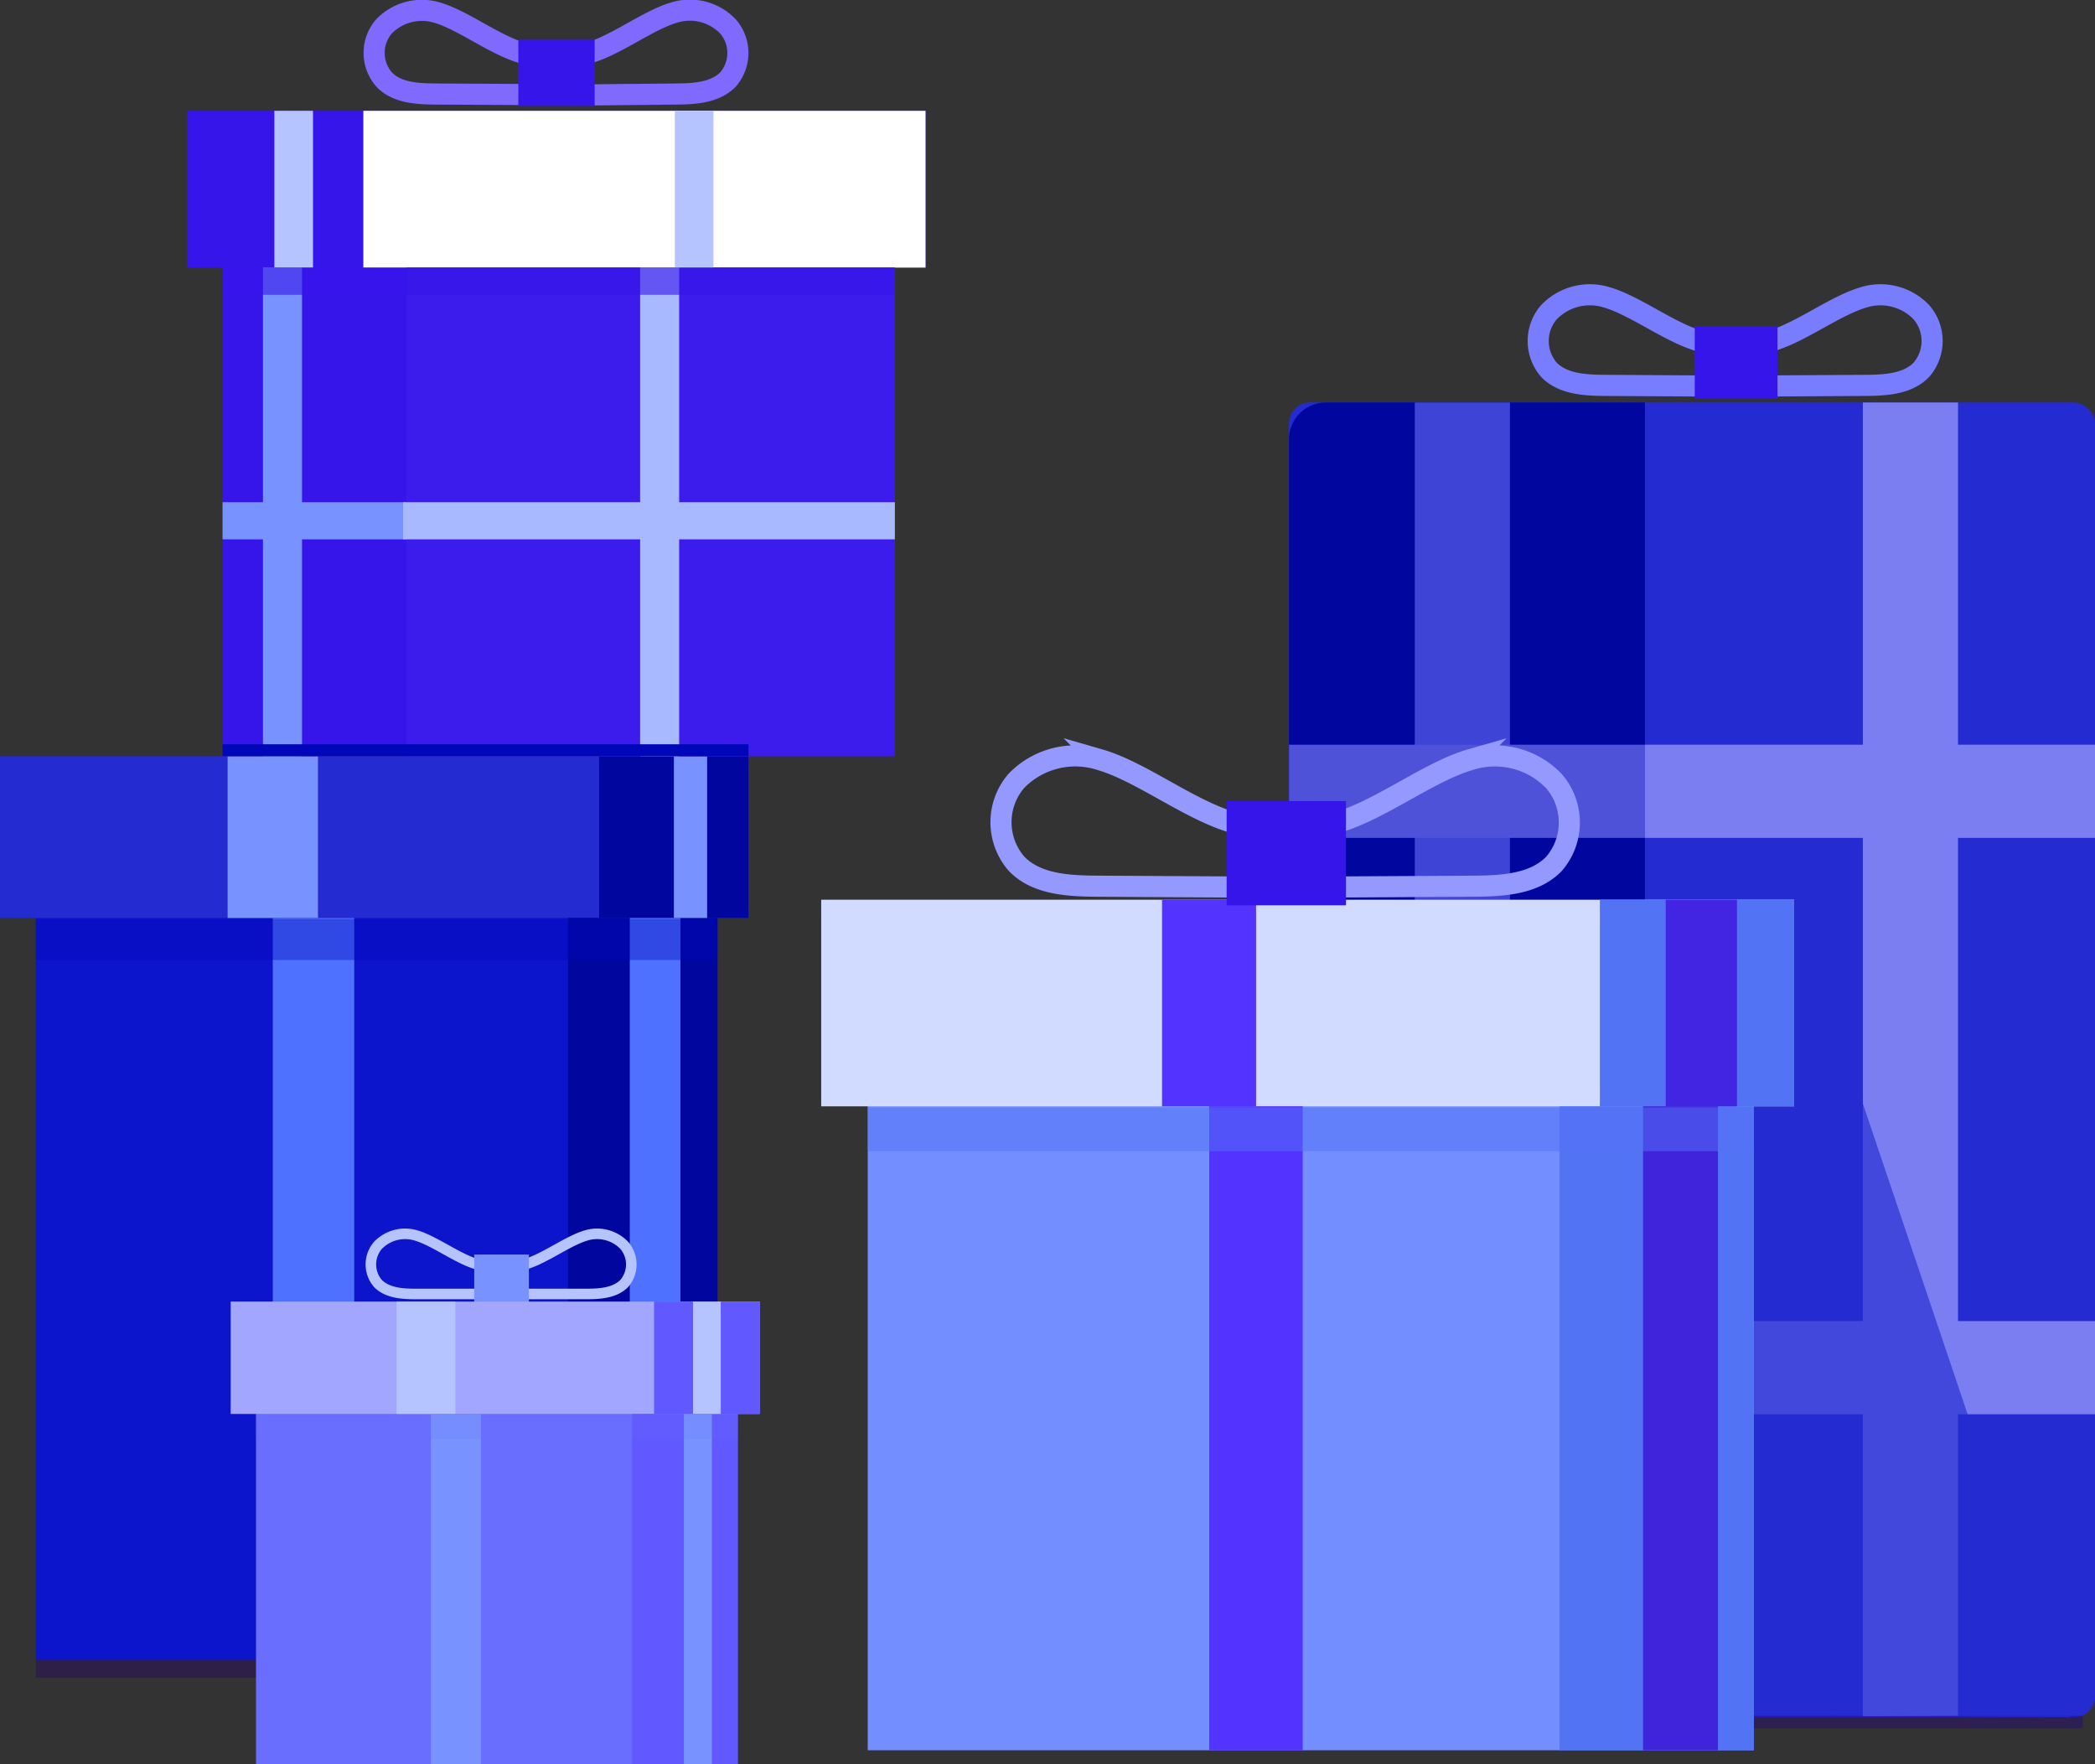 <svg xmlns="http://www.w3.org/2000/svg" viewBox="0 0 198.53 167.17"><rect x="0" y="0" width="198.53" height="167.17" fill="#333333" stroke="none"/><defs><style>.cls-1{isolation:isolate;}.cls-2{fill:#0d15cc;}.cls-26,.cls-3{fill:#242bd1;}.cls-4{fill:#00069e;}.cls-5{fill:#7893ff;}.cls-6{fill:#4e72ff;}.cls-7{fill:#3d44d6;}.cls-8{fill:#4d52d9;}.cls-9{fill:#7a7ef0;}.cls-10,.cls-12,.cls-21,.cls-33{fill:none;}.cls-10{stroke:#787dff;stroke-linecap:round;stroke-linejoin:round;}.cls-10,.cls-12,.cls-33{stroke-width:2px;}.cls-11,.cls-35{fill:#3615eb;}.cls-12{stroke:#8069ff;}.cls-12,.cls-21,.cls-33{stroke-miterlimit:10;}.cls-13{fill:#fff;mix-blend-mode:overlay;}.cls-14{fill:#3c1cec;}.cls-15{fill:#b5c4ff;}.cls-16{fill:#a8b9ff;}.cls-17,.cls-18{fill:#0007b8;}.cls-17{opacity:0.39;}.cls-17,.cls-25,.cls-26,.cls-34,.cls-35{mix-blend-mode:multiply;}.cls-19{fill:#27006b;}.cls-19,.cls-20{opacity:0.4;}.cls-20{fill:#250080;}.cls-21{stroke:#b5c4ff;}.cls-22,.cls-25{fill:#696eff;}.cls-23{fill:#a3a6ff;}.cls-24{fill:#6159ff;}.cls-25{opacity:0.16;}.cls-26{opacity:0.65;}.cls-27{fill:#738fff;}.cls-28{fill:#d1daff;}.cls-29,.cls-34{fill:#5373f5;}.cls-30{fill:#5333ff;}.cls-31{fill:#4125e3;}.cls-32{fill:#3f24db;}.cls-33{stroke:#9499ff;}.cls-34{opacity:0.51;}.cls-35{opacity:0.6;}</style></defs><title>modal-gifts</title><g class="cls-1"><g id="Layer_2" data-name="Layer 2"><g id="gifts"><rect class="cls-2" x="3.39" y="86.65" width="64.6" height="70.64"/><rect class="cls-3" y="71.66" width="70.94" height="15.33"/><rect class="cls-4" x="56.77" y="71.66" width="14.16" height="15.33"/><rect class="cls-4" x="53.83" y="86.99" width="14.16" height="70.3"/><rect class="cls-5" x="21.57" y="71.66" width="8.56" height="15.33"/><rect class="cls-5" x="63.86" y="71.66" width="3.15" height="15.33"/><rect class="cls-6" x="25.85" y="86.99" width="7.72" height="70.3"/><rect class="cls-6" x="59.68" y="86.99" width="4.8" height="70.3"/><rect class="cls-3" x="122.15" y="38.14" width="76.39" height="124.59" rx="2"/><path class="cls-4" d="M155.88,38.14H125.64a3.5,3.5,0,0,0-3.49,3.5V159.23a3.5,3.5,0,0,0,3.49,3.5h30.24Z"/><rect class="cls-7" x="134.07" y="38.14" width="9.02" height="123.91"/><rect class="cls-8" x="122.15" y="70.57" width="33.73" height="8.83"/><rect class="cls-9" x="155.88" y="70.57" width="42.65" height="8.83"/><rect class="cls-8" x="122.15" y="125.19" width="33.73" height="8.83"/><rect class="cls-9" x="155.88" y="125.19" width="42.65" height="8.83"/><rect class="cls-9" x="176.53" y="38.14" width="9.02" height="124.46"/><path class="cls-10" d="M167,32.5c3-.48,6.64-3.46,9.6-4.32a5.36,5.36,0,0,1,5.48,1.41,4.17,4.17,0,0,1,0,5.45c-1.32,1.37-3.45,1.47-5.36,1.48l-9.75.06Z"/><path class="cls-10" d="M161.86,32.5c-3-.48-6.64-3.46-9.59-4.32a5.38,5.38,0,0,0-5.49,1.41,4.17,4.17,0,0,0,0,5.45c1.33,1.37,3.46,1.47,5.37,1.48l9.74.06Z"/><rect class="cls-11" x="160.6" y="30.9" width="7.84" height="6.85"/><path class="cls-12" d="M55,5.2c2.81-.45,6.13-3.19,8.85-4A5,5,0,0,1,69,2.52a3.84,3.84,0,0,1,0,5C67.76,8.8,65.79,8.9,64,8.91L55,9Z"/><path class="cls-12" d="M50.29,5.2c-2.81-.45-6.13-3.19-8.85-4a5,5,0,0,0-5.06,1.31,3.84,3.84,0,0,0,0,5C37.57,8.8,39.54,8.9,41.3,8.91l9,.05Z"/><rect class="cls-11" x="49.12" y="3.72" width="7.23" height="6.32"/><rect class="cls-11" x="21.09" y="25.02" width="63.7" height="46.64"/><rect class="cls-11" x="17.75" y="10.5" width="69.96" height="14.86"/><rect class="cls-13" x="34.43" y="10.5" width="53.28" height="14.86"/><rect class="cls-14" x="38.5" y="25.35" width="46.3" height="46.3"/><rect class="cls-15" x="63.95" y="10.5" width="3.66" height="14.86"/><rect class="cls-15" x="26" y="10.5" width="3.66" height="14.86"/><rect class="cls-16" x="60.66" y="25.35" width="3.7" height="46.3"/><rect class="cls-5" x="24.92" y="25.35" width="3.7" height="46.3"/><rect class="cls-5" x="21.09" y="47.59" width="17.4" height="3.52"/><rect class="cls-16" x="38.2" y="47.59" width="46.6" height="3.52"/><rect class="cls-17" x="3.39" y="87.08" width="64.6" height="3.89"/><rect class="cls-18" x="21.09" y="70.53" width="49.84" height="1.12"/><rect class="cls-19" x="3.39" y="157.29" width="45.76" height="1.7"/><rect class="cls-20" x="151.61" y="162.6" width="45.76" height="1.18"/><path class="cls-21" d="M49.19,119.94c2-.32,4.39-2.28,6.34-2.86a3.57,3.57,0,0,1,3.63.94,2.77,2.77,0,0,1,0,3.6c-.88.9-2.29,1-3.55,1l-6.44,0Z"/><path class="cls-21" d="M45.78,119.94c-2-.32-4.39-2.28-6.34-2.86a3.57,3.57,0,0,0-3.63.94,2.77,2.77,0,0,0,0,3.6c.88.9,2.29,1,3.55,1l6.44,0Z"/><rect class="cls-5" x="44.94" y="118.88" width="5.18" height="4.53"/><rect class="cls-22" x="24.26" y="133.75" width="45.65" height="33.42"/><rect class="cls-23" x="21.86" y="123.34" width="50.13" height="10.65"/><rect class="cls-24" x="61.98" y="123.34" width="10.01" height="10.65"/><rect class="cls-24" x="59.9" y="133.99" width="10.01" height="33.18"/><rect class="cls-15" x="37.58" y="123.34" width="5.57" height="10.65"/><rect class="cls-15" x="65.67" y="123.34" width="2.63" height="10.65"/><rect class="cls-5" x="40.83" y="133.99" width="4.75" height="33.18"/><rect class="cls-5" x="64.81" y="133.99" width="2.65" height="33.18"/><rect class="cls-25" x="24.26" y="133.99" width="45.65" height="2.37"/><polygon class="cls-26" points="170.02 85.26 196.14 162.73 166.19 162.47 166.19 85.26 170.02 85.26"/><rect class="cls-27" x="82.23" y="104.4" width="83.96" height="61.46"/><rect class="cls-28" x="77.82" y="85.26" width="92.2" height="19.58"/><rect class="cls-29" x="151.61" y="85.26" width="18.41" height="19.58"/><rect class="cls-29" x="147.78" y="104.84" width="18.41" height="61.02"/><rect class="cls-30" x="110.12" y="85.26" width="8.91" height="19.58"/><rect class="cls-31" x="157.85" y="85.26" width="6.75" height="19.58"/><rect class="cls-30" x="114.59" y="104.84" width="8.86" height="61.02"/><rect class="cls-32" x="155.7" y="104.84" width="7.1" height="61.02"/><path class="cls-33" d="M125.5,78.22c4.38-.7,9.56-5,13.83-6.23a7.76,7.76,0,0,1,7.9,2,6,6,0,0,1,.05,7.85c-1.91,2-5,2.12-7.73,2.14l-14.05.08Z"/><path class="cls-33" d="M118.06,78.22c-4.39-.7-9.57-5-13.83-6.23a7.78,7.78,0,0,0-7.91,2,6,6,0,0,0,0,7.85c1.91,2,5,2.12,7.73,2.14l14,.08Z"/><rect class="cls-11" x="116.24" y="75.91" width="11.31" height="9.88"/><rect class="cls-34" x="82.23" y="104.94" width="83.96" height="4.15"/><rect class="cls-35" x="21.09" y="25.35" width="63.7" height="2.59"/></g></g></g></svg>